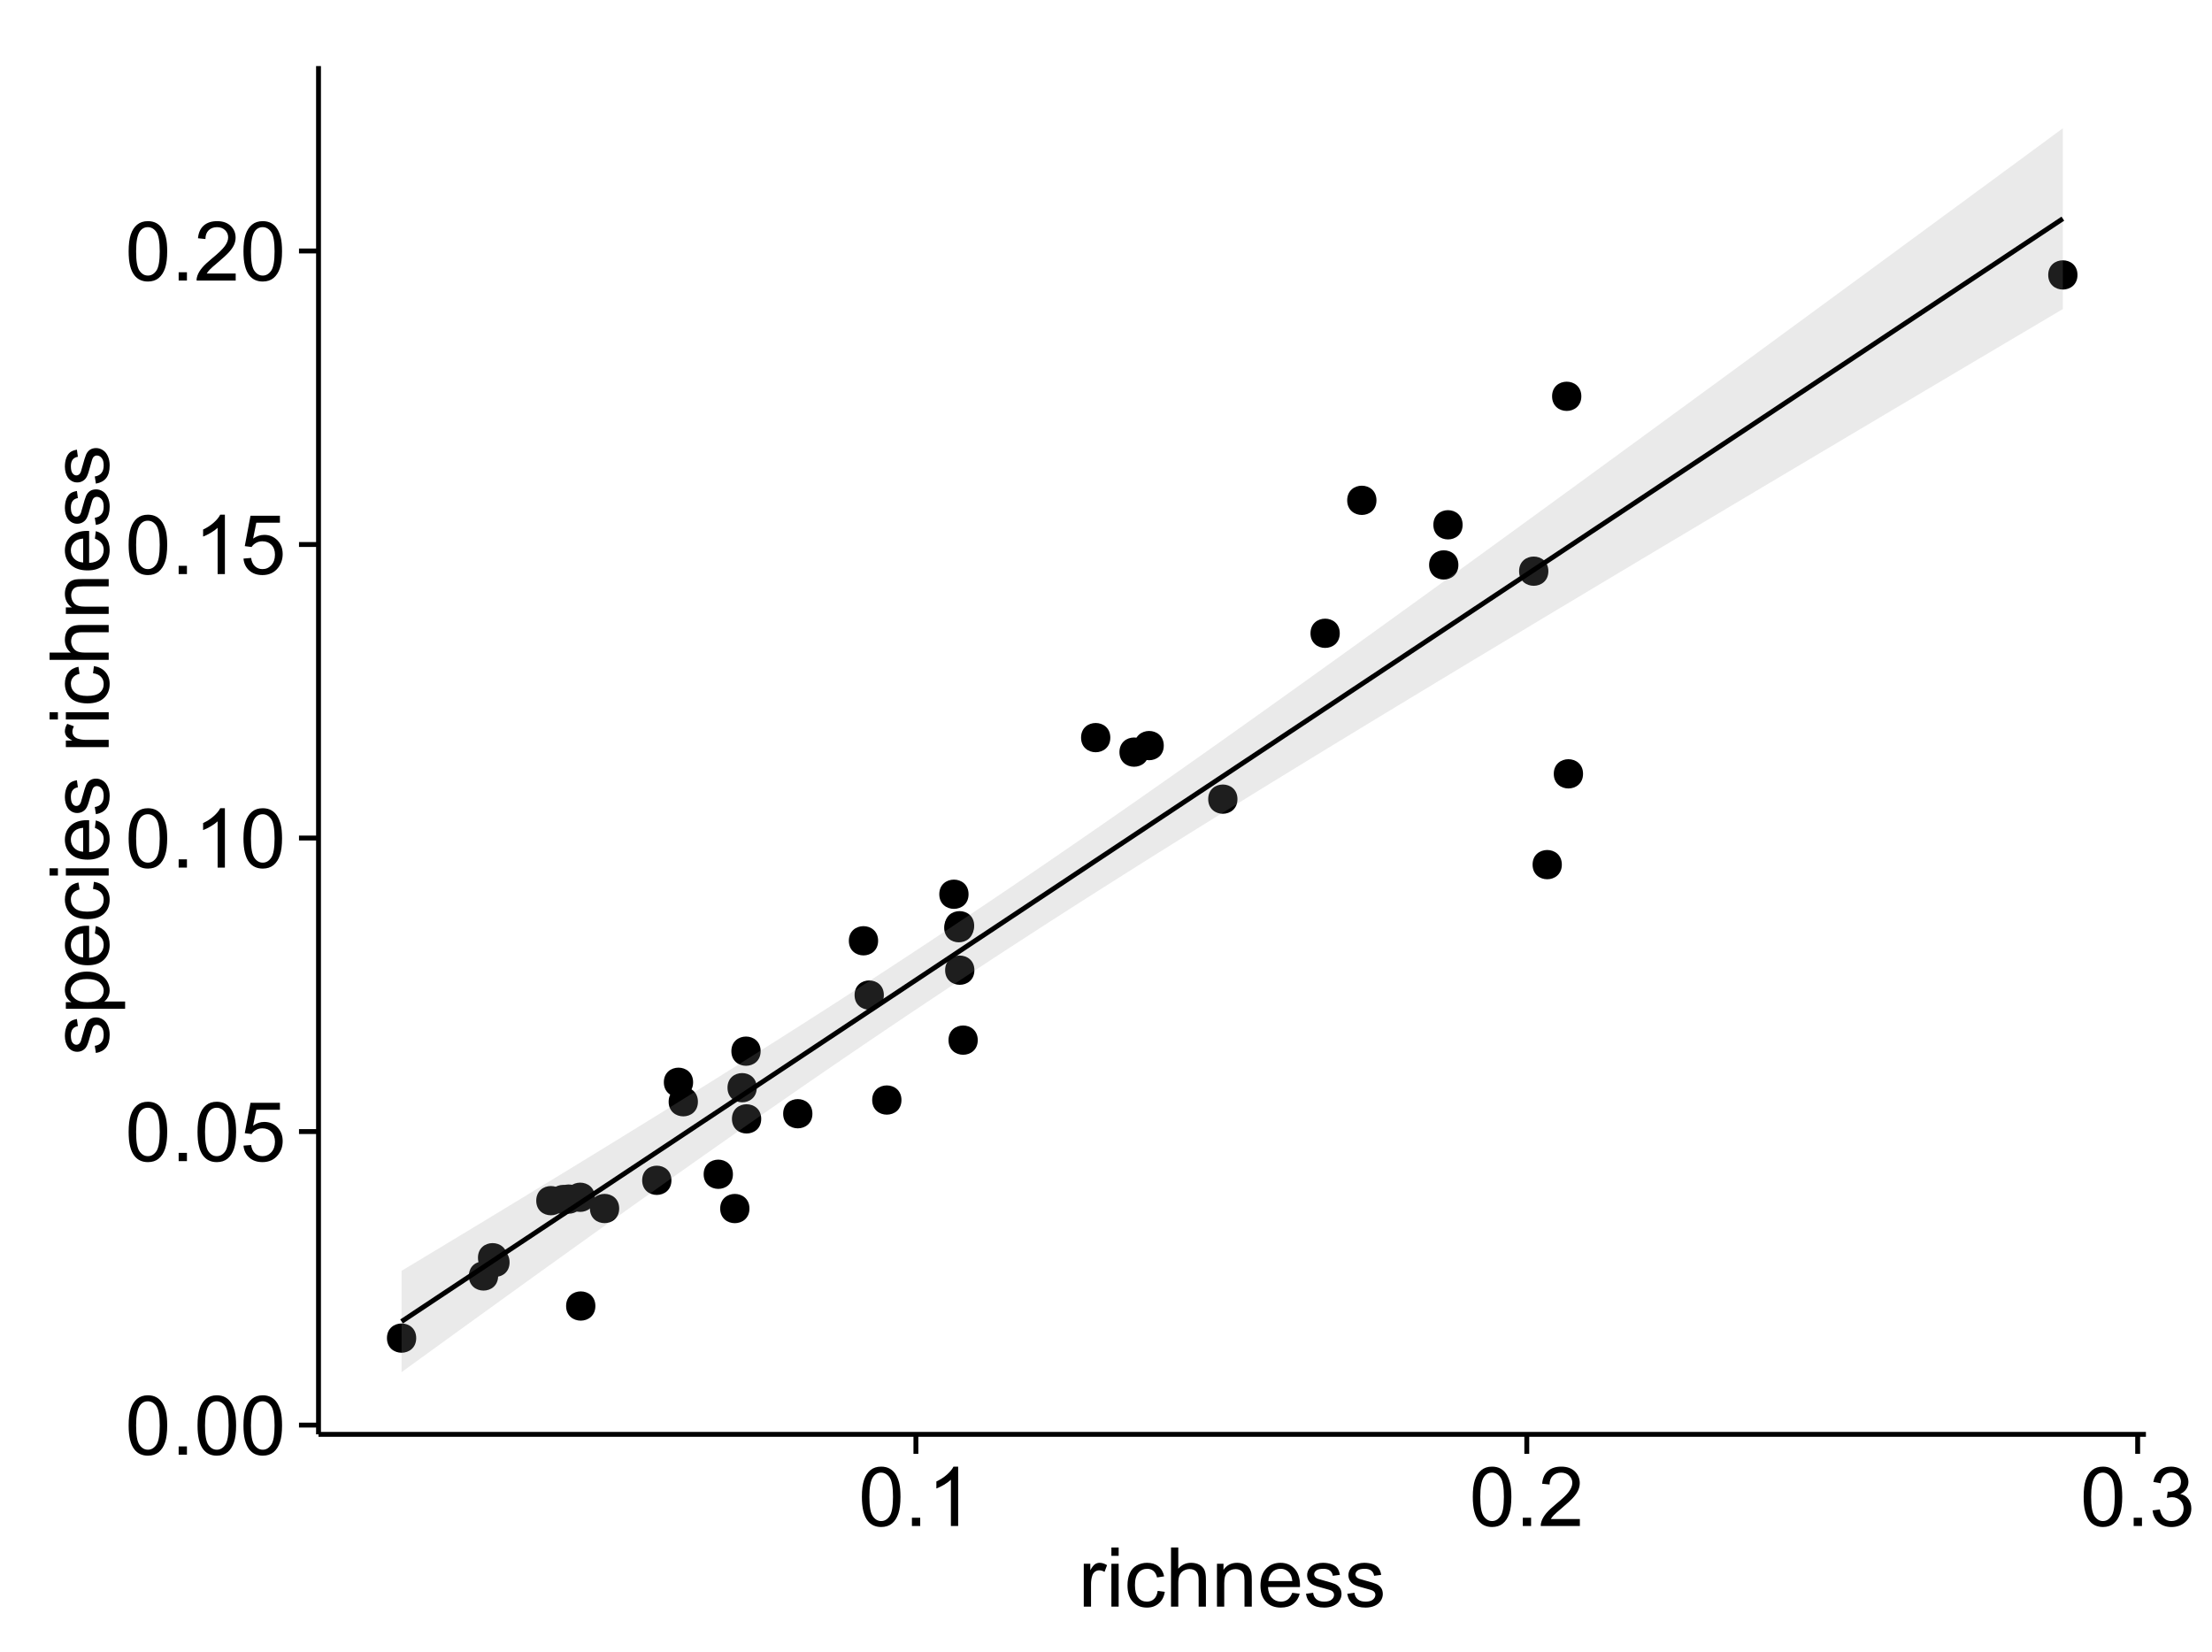 <?xml version="1.0" encoding="UTF-8"?>
<svg xmlns="http://www.w3.org/2000/svg" xmlns:xlink="http://www.w3.org/1999/xlink" width="482pt" height="360pt" viewBox="0 0 482 360" version="1.1">
<defs>
<g>
<symbol overflow="visible" id="glyph0-0">
<path style="stroke:none;" d="M 0.746 -6.355 C 0.742 -7.875 0.898 -9.102 1.215 -10.031 C 1.527 -10.961 1.996 -11.676 2.613 -12.18 C 3.23 -12.684 4.008 -12.938 4.949 -12.938 C 5.637 -12.938 6.242 -12.797 6.766 -12.52 C 7.285 -12.238 7.715 -11.836 8.059 -11.316 C 8.395 -10.789 8.664 -10.152 8.859 -9.398 C 9.051 -8.645 9.145 -7.629 9.148 -6.355 C 9.145 -4.84 8.992 -3.617 8.684 -2.691 C 8.371 -1.762 7.906 -1.047 7.289 -0.539 C 6.672 -0.035 5.891 0.215 4.949 0.219 C 3.703 0.215 2.727 -0.227 2.023 -1.117 C 1.168 -2.188 0.742 -3.934 0.746 -6.355 Z M 2.375 -6.355 C 2.371 -4.234 2.621 -2.824 3.117 -2.129 C 3.609 -1.426 4.219 -1.078 4.949 -1.082 C 5.672 -1.078 6.281 -1.43 6.781 -2.137 C 7.273 -2.836 7.523 -4.242 7.523 -6.355 C 7.523 -8.473 7.273 -9.883 6.781 -10.582 C 6.281 -11.277 5.664 -11.625 4.93 -11.629 C 4.199 -11.625 3.621 -11.316 3.191 -10.703 C 2.645 -9.918 2.371 -8.469 2.375 -6.355 Z M 2.375 -6.355 "/>
</symbol>
<symbol overflow="visible" id="glyph0-1">
<path style="stroke:none;" d="M 1.633 0 L 1.633 -1.801 L 3.438 -1.801 L 3.438 0 Z M 1.633 0 "/>
</symbol>
<symbol overflow="visible" id="glyph0-2">
<path style="stroke:none;" d="M 0.746 -3.375 L 2.406 -3.516 C 2.527 -2.707 2.812 -2.098 3.266 -1.691 C 3.711 -1.281 4.254 -1.078 4.887 -1.082 C 5.648 -1.078 6.293 -1.363 6.82 -1.941 C 7.344 -2.512 7.605 -3.273 7.609 -4.227 C 7.605 -5.125 7.352 -5.84 6.848 -6.363 C 6.34 -6.883 5.676 -7.141 4.859 -7.145 C 4.344 -7.141 3.887 -7.027 3.48 -6.797 C 3.07 -6.566 2.746 -6.266 2.516 -5.898 L 1.027 -6.09 L 2.277 -12.711 L 8.684 -12.711 L 8.684 -11.195 L 3.543 -11.195 L 2.848 -7.734 C 3.621 -8.273 4.43 -8.543 5.281 -8.543 C 6.402 -8.543 7.352 -8.152 8.129 -7.371 C 8.898 -6.59 9.285 -5.586 9.289 -4.367 C 9.285 -3.195 8.945 -2.188 8.27 -1.344 C 7.441 -0.301 6.316 0.215 4.887 0.219 C 3.715 0.215 2.758 -0.109 2.016 -0.766 C 1.273 -1.418 0.848 -2.289 0.746 -3.375 Z M 0.746 -3.375 "/>
</symbol>
<symbol overflow="visible" id="glyph0-3">
<path style="stroke:none;" d="M 6.707 0 L 5.125 0 L 5.125 -10.082 C 4.742 -9.715 4.242 -9.352 3.625 -8.988 C 3.004 -8.625 2.449 -8.352 1.961 -8.172 L 1.961 -9.703 C 2.844 -10.117 3.617 -10.621 4.281 -11.215 C 4.941 -11.805 5.41 -12.379 5.688 -12.938 L 6.707 -12.938 Z M 6.707 0 "/>
</symbol>
<symbol overflow="visible" id="glyph0-4">
<path style="stroke:none;" d="M 9.062 -1.52 L 9.062 0 L 0.547 0 C 0.531 -0.379 0.594 -0.742 0.73 -1.098 C 0.945 -1.676 1.293 -2.25 1.77 -2.812 C 2.246 -3.375 2.934 -4.023 3.84 -4.766 C 5.238 -5.906 6.188 -6.816 6.68 -7.492 C 7.172 -8.16 7.418 -8.793 7.418 -9.395 C 7.418 -10.02 7.191 -10.551 6.746 -10.98 C 6.293 -11.41 5.711 -11.625 4.992 -11.629 C 4.23 -11.625 3.621 -11.395 3.164 -10.941 C 2.703 -10.48 2.469 -9.848 2.469 -9.043 L 0.844 -9.211 C 0.953 -10.422 1.371 -11.344 2.102 -11.984 C 2.824 -12.617 3.801 -12.938 5.027 -12.938 C 6.262 -12.938 7.238 -12.594 7.961 -11.91 C 8.68 -11.223 9.039 -10.371 9.043 -9.359 C 9.039 -8.84 8.934 -8.336 8.727 -7.84 C 8.512 -7.34 8.164 -6.812 7.676 -6.266 C 7.188 -5.711 6.375 -4.957 5.238 -4 C 4.285 -3.199 3.676 -2.66 3.41 -2.379 C 3.141 -2.094 2.918 -1.805 2.742 -1.52 Z M 9.062 -1.52 "/>
</symbol>
<symbol overflow="visible" id="glyph0-5">
<path style="stroke:none;" d="M 0.758 -3.402 L 2.336 -3.613 C 2.516 -2.711 2.824 -2.062 3.266 -1.672 C 3.699 -1.273 4.23 -1.078 4.859 -1.082 C 5.602 -1.078 6.23 -1.336 6.746 -1.855 C 7.254 -2.367 7.512 -3.004 7.516 -3.77 C 7.512 -4.492 7.273 -5.094 6.801 -5.566 C 6.324 -6.035 5.723 -6.27 4.992 -6.273 C 4.691 -6.27 4.316 -6.211 3.875 -6.102 L 4.051 -7.488 C 4.152 -7.473 4.238 -7.465 4.305 -7.469 C 4.977 -7.465 5.582 -7.641 6.125 -7.996 C 6.66 -8.344 6.93 -8.887 6.934 -9.625 C 6.93 -10.199 6.734 -10.68 6.344 -11.062 C 5.949 -11.445 5.441 -11.637 4.824 -11.637 C 4.207 -11.637 3.695 -11.441 3.285 -11.055 C 2.875 -10.668 2.613 -10.09 2.496 -9.316 L 0.914 -9.598 C 1.105 -10.656 1.543 -11.477 2.23 -12.062 C 2.914 -12.645 3.766 -12.938 4.789 -12.938 C 5.488 -12.938 6.137 -12.785 6.73 -12.484 C 7.32 -12.18 7.773 -11.77 8.09 -11.25 C 8.402 -10.727 8.559 -10.172 8.562 -9.59 C 8.559 -9.031 8.41 -8.523 8.113 -8.066 C 7.812 -7.609 7.371 -7.246 6.785 -6.977 C 7.547 -6.801 8.137 -6.438 8.562 -5.883 C 8.98 -5.328 9.191 -4.633 9.195 -3.805 C 9.191 -2.676 8.781 -1.723 7.965 -0.945 C 7.141 -0.164 6.105 0.223 4.852 0.227 C 3.719 0.223 2.777 -0.109 2.035 -0.781 C 1.285 -1.453 0.859 -2.328 0.758 -3.402 Z M 0.758 -3.402 "/>
</symbol>
<symbol overflow="visible" id="glyph0-6">
<path style="stroke:none;" d="M 1.168 0 L 1.168 -9.336 L 2.594 -9.336 L 2.594 -7.918 C 2.953 -8.578 3.289 -9.016 3.598 -9.23 C 3.906 -9.438 4.242 -9.543 4.613 -9.547 C 5.145 -9.543 5.688 -9.375 6.242 -9.035 L 5.695 -7.566 C 5.309 -7.793 4.922 -7.91 4.535 -7.91 C 4.188 -7.91 3.875 -7.805 3.602 -7.598 C 3.324 -7.387 3.129 -7.098 3.016 -6.734 C 2.836 -6.168 2.746 -5.555 2.75 -4.887 L 2.75 0 Z M 1.168 0 "/>
</symbol>
<symbol overflow="visible" id="glyph0-7">
<path style="stroke:none;" d="M 1.195 -11.066 L 1.195 -12.883 L 2.777 -12.883 L 2.777 -11.066 Z M 1.195 0 L 1.195 -9.336 L 2.777 -9.336 L 2.777 0 Z M 1.195 0 "/>
</symbol>
<symbol overflow="visible" id="glyph0-8">
<path style="stroke:none;" d="M 7.277 -3.418 L 8.832 -3.219 C 8.66 -2.141 8.227 -1.301 7.527 -0.699 C 6.824 -0.09 5.965 0.211 4.949 0.211 C 3.668 0.211 2.641 -0.203 1.867 -1.039 C 1.09 -1.871 0.703 -3.07 0.703 -4.633 C 0.703 -5.637 0.867 -6.52 1.203 -7.277 C 1.531 -8.031 2.039 -8.598 2.727 -8.977 C 3.406 -9.355 4.152 -9.543 4.957 -9.547 C 5.969 -9.543 6.797 -9.289 7.441 -8.777 C 8.086 -8.262 8.5 -7.531 8.684 -6.594 L 7.145 -6.355 C 6.996 -6.98 6.738 -7.453 6.367 -7.77 C 5.992 -8.082 5.543 -8.238 5.02 -8.242 C 4.219 -8.238 3.57 -7.953 3.074 -7.387 C 2.574 -6.812 2.324 -5.91 2.328 -4.676 C 2.324 -3.422 2.566 -2.508 3.047 -1.941 C 3.527 -1.371 4.152 -1.09 4.93 -1.09 C 5.547 -1.09 6.066 -1.277 6.484 -1.66 C 6.898 -2.039 7.164 -2.625 7.277 -3.418 Z M 7.277 -3.418 "/>
</symbol>
<symbol overflow="visible" id="glyph0-9">
<path style="stroke:none;" d="M 1.188 0 L 1.188 -12.883 L 2.77 -12.883 L 2.77 -8.262 C 3.504 -9.117 4.434 -9.543 5.562 -9.547 C 6.25 -9.543 6.852 -9.406 7.363 -9.137 C 7.871 -8.859 8.234 -8.484 8.457 -8.004 C 8.676 -7.523 8.789 -6.824 8.789 -5.914 L 8.789 0 L 7.207 0 L 7.207 -5.914 C 7.207 -6.703 7.035 -7.281 6.691 -7.641 C 6.348 -8 5.863 -8.18 5.238 -8.184 C 4.77 -8.18 4.328 -8.059 3.914 -7.816 C 3.5 -7.574 3.203 -7.242 3.031 -6.828 C 2.852 -6.406 2.766 -5.832 2.77 -5.105 L 2.77 0 Z M 1.188 0 "/>
</symbol>
<symbol overflow="visible" id="glyph0-10">
<path style="stroke:none;" d="M 1.188 0 L 1.188 -9.336 L 2.609 -9.336 L 2.609 -8.008 C 3.293 -9.031 4.285 -9.543 5.582 -9.547 C 6.141 -9.543 6.656 -9.441 7.133 -9.242 C 7.602 -9.035 7.957 -8.77 8.191 -8.445 C 8.426 -8.113 8.59 -7.727 8.684 -7.277 C 8.742 -6.98 8.77 -6.465 8.773 -5.738 L 8.773 0 L 7.188 0 L 7.188 -5.68 C 7.184 -6.32 7.121 -6.801 7.004 -7.121 C 6.879 -7.438 6.66 -7.695 6.348 -7.887 C 6.031 -8.074 5.664 -8.168 5.246 -8.172 C 4.566 -8.168 3.984 -7.953 3.5 -7.531 C 3.008 -7.102 2.766 -6.293 2.77 -5.098 L 2.77 0 Z M 1.188 0 "/>
</symbol>
<symbol overflow="visible" id="glyph0-11">
<path style="stroke:none;" d="M 7.578 -3.008 L 9.211 -2.805 C 8.953 -1.848 8.473 -1.105 7.777 -0.578 C 7.078 -0.051 6.188 0.211 5.105 0.211 C 3.738 0.211 2.656 -0.207 1.859 -1.051 C 1.055 -1.887 0.656 -3.066 0.66 -4.586 C 0.656 -6.156 1.059 -7.375 1.871 -8.246 C 2.676 -9.109 3.727 -9.543 5.02 -9.547 C 6.266 -9.543 7.285 -9.117 8.078 -8.27 C 8.867 -7.418 9.262 -6.223 9.266 -4.684 C 9.262 -4.586 9.258 -4.445 9.254 -4.262 L 2.293 -4.262 C 2.348 -3.234 2.641 -2.449 3.164 -1.906 C 3.684 -1.359 4.332 -1.09 5.117 -1.09 C 5.691 -1.09 6.188 -1.242 6.598 -1.547 C 7.008 -1.852 7.332 -2.336 7.578 -3.008 Z M 2.383 -5.562 L 7.594 -5.562 C 7.523 -6.344 7.324 -6.934 6.996 -7.328 C 6.492 -7.934 5.836 -8.238 5.035 -8.242 C 4.305 -8.238 3.695 -7.996 3.203 -7.512 C 2.707 -7.027 2.434 -6.375 2.383 -5.562 Z M 2.383 -5.562 "/>
</symbol>
<symbol overflow="visible" id="glyph0-12">
<path style="stroke:none;" d="M 0.555 -2.785 L 2.117 -3.031 C 2.203 -2.402 2.449 -1.922 2.852 -1.59 C 3.25 -1.254 3.812 -1.09 4.535 -1.09 C 5.262 -1.09 5.801 -1.234 6.152 -1.531 C 6.504 -1.824 6.68 -2.172 6.68 -2.574 C 6.68 -2.926 6.523 -3.207 6.215 -3.418 C 5.996 -3.555 5.457 -3.734 4.598 -3.953 C 3.434 -4.246 2.629 -4.5 2.184 -4.715 C 1.734 -4.926 1.395 -5.223 1.164 -5.602 C 0.93 -5.98 0.812 -6.398 0.816 -6.855 C 0.812 -7.27 0.91 -7.652 1.102 -8.012 C 1.293 -8.363 1.551 -8.66 1.883 -8.895 C 2.125 -9.074 2.461 -9.227 2.887 -9.355 C 3.309 -9.48 3.766 -9.543 4.254 -9.547 C 4.984 -9.543 5.625 -9.438 6.184 -9.23 C 6.734 -9.016 7.145 -8.73 7.41 -8.371 C 7.672 -8.008 7.852 -7.527 7.953 -6.926 L 6.406 -6.715 C 6.332 -7.195 6.129 -7.57 5.793 -7.84 C 5.453 -8.105 4.977 -8.238 4.367 -8.242 C 3.637 -8.238 3.121 -8.117 2.812 -7.883 C 2.5 -7.641 2.344 -7.359 2.348 -7.039 C 2.344 -6.832 2.406 -6.648 2.539 -6.484 C 2.664 -6.312 2.867 -6.172 3.148 -6.062 C 3.301 -6.004 3.766 -5.871 4.543 -5.66 C 5.66 -5.359 6.441 -5.113 6.887 -4.926 C 7.324 -4.734 7.672 -4.457 7.926 -4.094 C 8.176 -3.73 8.301 -3.281 8.305 -2.742 C 8.301 -2.215 8.148 -1.719 7.844 -1.254 C 7.535 -0.785 7.09 -0.422 6.512 -0.172 C 5.926 0.086 5.27 0.211 4.543 0.211 C 3.328 0.211 2.406 -0.039 1.77 -0.543 C 1.133 -1.047 0.727 -1.793 0.555 -2.785 Z M 0.555 -2.785 "/>
</symbol>
<symbol overflow="visible" id="glyph1-0">
<path style="stroke:none;" d="M -2.785 -0.555 L -3.031 -2.117 C -2.402 -2.203 -1.922 -2.449 -1.59 -2.852 C -1.254 -3.25 -1.09 -3.812 -1.09 -4.535 C -1.09 -5.262 -1.234 -5.801 -1.531 -6.152 C -1.824 -6.504 -2.172 -6.68 -2.574 -6.68 C -2.926 -6.68 -3.207 -6.523 -3.418 -6.215 C -3.555 -5.996 -3.734 -5.457 -3.953 -4.598 C -4.246 -3.434 -4.5 -2.629 -4.715 -2.184 C -4.926 -1.734 -5.223 -1.395 -5.602 -1.164 C -5.98 -0.93 -6.398 -0.812 -6.855 -0.816 C -7.27 -0.812 -7.652 -0.91 -8.012 -1.102 C -8.363 -1.293 -8.66 -1.551 -8.895 -1.883 C -9.074 -2.125 -9.227 -2.461 -9.355 -2.887 C -9.48 -3.309 -9.543 -3.766 -9.547 -4.254 C -9.543 -4.984 -9.438 -5.625 -9.23 -6.184 C -9.016 -6.734 -8.73 -7.145 -8.371 -7.41 C -8.008 -7.672 -7.527 -7.852 -6.926 -7.953 L -6.715 -6.406 C -7.195 -6.332 -7.57 -6.129 -7.84 -5.797 C -8.105 -5.457 -8.238 -4.98 -8.242 -4.367 C -8.238 -3.637 -8.117 -3.121 -7.883 -2.812 C -7.641 -2.5 -7.359 -2.344 -7.039 -2.348 C -6.832 -2.344 -6.648 -2.406 -6.484 -2.539 C -6.312 -2.664 -6.172 -2.867 -6.062 -3.148 C -6.004 -3.301 -5.871 -3.766 -5.66 -4.543 C -5.359 -5.66 -5.113 -6.441 -4.926 -6.887 C -4.734 -7.324 -4.457 -7.672 -4.094 -7.926 C -3.73 -8.176 -3.281 -8.301 -2.742 -8.305 C -2.211 -8.301 -1.711 -8.148 -1.25 -7.844 C -0.781 -7.535 -0.422 -7.09 -0.172 -6.512 C 0.086 -5.926 0.211 -5.27 0.211 -4.543 C 0.211 -3.328 -0.039 -2.406 -0.543 -1.77 C -1.047 -1.133 -1.793 -0.727 -2.785 -0.555 Z M -2.785 -0.555 "/>
</symbol>
<symbol overflow="visible" id="glyph1-1">
<path style="stroke:none;" d="M 3.578 -1.188 L -9.336 -1.188 L -9.336 -2.629 L -8.121 -2.629 C -8.594 -2.965 -8.949 -3.348 -9.188 -3.777 C -9.426 -4.203 -9.543 -4.723 -9.547 -5.336 C -9.543 -6.129 -9.34 -6.832 -8.93 -7.445 C -8.516 -8.051 -7.934 -8.512 -7.191 -8.824 C -6.441 -9.133 -5.625 -9.285 -4.738 -9.289 C -3.781 -9.285 -2.922 -9.113 -2.156 -8.773 C -1.391 -8.43 -0.805 -7.934 -0.398 -7.281 C 0.008 -6.625 0.211 -5.938 0.211 -5.219 C 0.211 -4.691 0.102 -4.219 -0.121 -3.801 C -0.344 -3.379 -0.625 -3.035 -0.965 -2.77 L 3.578 -2.77 Z M -4.613 -2.621 C -3.41 -2.613 -2.523 -2.855 -1.949 -3.348 C -1.375 -3.832 -1.09 -4.422 -1.09 -5.117 C -1.09 -5.816 -1.387 -6.418 -1.98 -6.922 C -2.574 -7.418 -3.496 -7.668 -4.746 -7.672 C -5.934 -7.668 -6.824 -7.426 -7.418 -6.938 C -8.008 -6.449 -8.301 -5.863 -8.305 -5.188 C -8.301 -4.508 -7.988 -3.914 -7.359 -3.398 C -6.727 -2.879 -5.809 -2.617 -4.613 -2.621 Z M -4.613 -2.621 "/>
</symbol>
<symbol overflow="visible" id="glyph1-2">
<path style="stroke:none;" d="M -3.004 -7.578 L -2.805 -9.211 C -1.848 -8.953 -1.105 -8.473 -0.578 -7.777 C -0.051 -7.078 0.211 -6.188 0.211 -5.105 C 0.211 -3.738 -0.207 -2.656 -1.051 -1.859 C -1.887 -1.055 -3.066 -0.656 -4.586 -0.66 C -6.156 -0.656 -7.375 -1.059 -8.246 -1.871 C -9.109 -2.676 -9.543 -3.727 -9.547 -5.02 C -9.543 -6.266 -9.117 -7.285 -8.27 -8.078 C -7.418 -8.867 -6.223 -9.262 -4.684 -9.266 C -4.586 -9.262 -4.445 -9.258 -4.262 -9.254 L -4.262 -2.293 C -3.234 -2.348 -2.449 -2.641 -1.906 -3.164 C -1.359 -3.684 -1.09 -4.332 -1.09 -5.117 C -1.09 -5.691 -1.242 -6.188 -1.547 -6.598 C -1.852 -7.008 -2.336 -7.332 -3.004 -7.578 Z M -5.562 -2.383 L -5.562 -7.594 C -6.344 -7.523 -6.934 -7.324 -7.328 -6.996 C -7.934 -6.492 -8.238 -5.836 -8.242 -5.035 C -8.238 -4.305 -7.996 -3.695 -7.512 -3.203 C -7.027 -2.707 -6.375 -2.434 -5.562 -2.383 Z M -5.562 -2.383 "/>
</symbol>
<symbol overflow="visible" id="glyph1-3">
<path style="stroke:none;" d="M -3.418 -7.277 L -3.215 -8.832 C -2.141 -8.66 -1.301 -8.227 -0.699 -7.527 C -0.09 -6.824 0.211 -5.965 0.211 -4.949 C 0.211 -3.668 -0.203 -2.641 -1.039 -1.867 C -1.871 -1.09 -3.07 -0.703 -4.633 -0.703 C -5.637 -0.703 -6.52 -0.867 -7.277 -1.203 C -8.031 -1.535 -8.598 -2.047 -8.977 -2.73 C -9.355 -3.41 -9.543 -4.152 -9.547 -4.957 C -9.543 -5.969 -9.289 -6.797 -8.777 -7.441 C -8.262 -8.086 -7.531 -8.5 -6.59 -8.684 L -6.355 -7.145 C -6.98 -6.996 -7.453 -6.738 -7.77 -6.367 C -8.082 -5.992 -8.238 -5.543 -8.242 -5.02 C -8.238 -4.219 -7.953 -3.57 -7.387 -3.074 C -6.812 -2.574 -5.91 -2.324 -4.676 -2.328 C -3.422 -2.324 -2.508 -2.566 -1.941 -3.047 C -1.371 -3.527 -1.09 -4.152 -1.09 -4.93 C -1.09 -5.547 -1.277 -6.066 -1.66 -6.484 C -2.035 -6.898 -2.621 -7.164 -3.418 -7.277 Z M -3.418 -7.277 "/>
</symbol>
<symbol overflow="visible" id="glyph1-4">
<path style="stroke:none;" d="M -11.066 -1.195 L -12.883 -1.195 L -12.883 -2.777 L -11.066 -2.777 Z M 0 -1.195 L -9.336 -1.195 L -9.336 -2.777 L 0 -2.777 Z M 0 -1.195 "/>
</symbol>
<symbol overflow="visible" id="glyph1-5">
<path style="stroke:none;" d=""/>
</symbol>
<symbol overflow="visible" id="glyph1-6">
<path style="stroke:none;" d="M 0 -1.168 L -9.336 -1.168 L -9.336 -2.594 L -7.918 -2.594 C -8.578 -2.953 -9.016 -3.289 -9.23 -3.598 C -9.438 -3.906 -9.543 -4.242 -9.547 -4.613 C -9.543 -5.145 -9.375 -5.688 -9.035 -6.242 L -7.566 -5.695 C -7.793 -5.309 -7.91 -4.922 -7.91 -4.535 C -7.91 -4.188 -7.805 -3.875 -7.598 -3.602 C -7.387 -3.324 -7.098 -3.129 -6.734 -3.016 C -6.168 -2.836 -5.555 -2.746 -4.887 -2.75 L 0 -2.75 Z M 0 -1.168 "/>
</symbol>
<symbol overflow="visible" id="glyph1-7">
<path style="stroke:none;" d="M 0 -1.188 L -12.883 -1.188 L -12.883 -2.77 L -8.262 -2.77 C -9.117 -3.504 -9.543 -4.434 -9.547 -5.562 C -9.543 -6.25 -9.406 -6.852 -9.137 -7.363 C -8.859 -7.871 -8.484 -8.234 -8.004 -8.457 C -7.523 -8.676 -6.824 -8.789 -5.914 -8.789 L 0 -8.789 L 0 -7.207 L -5.914 -7.207 C -6.703 -7.207 -7.281 -7.035 -7.641 -6.691 C -8 -6.348 -8.18 -5.863 -8.184 -5.238 C -8.18 -4.77 -8.059 -4.328 -7.816 -3.914 C -7.574 -3.5 -7.242 -3.203 -6.828 -3.031 C -6.406 -2.852 -5.832 -2.766 -5.105 -2.77 L 0 -2.77 Z M 0 -1.188 "/>
</symbol>
<symbol overflow="visible" id="glyph1-8">
<path style="stroke:none;" d="M 0 -1.188 L -9.336 -1.188 L -9.336 -2.609 L -8.008 -2.609 C -9.031 -3.293 -9.543 -4.285 -9.547 -5.582 C -9.543 -6.141 -9.441 -6.656 -9.242 -7.133 C -9.035 -7.602 -8.77 -7.957 -8.445 -8.191 C -8.113 -8.426 -7.727 -8.59 -7.277 -8.684 C -6.98 -8.742 -6.465 -8.77 -5.738 -8.773 L 0 -8.773 L 0 -7.188 L -5.68 -7.188 C -6.32 -7.184 -6.801 -7.121 -7.121 -7.004 C -7.438 -6.879 -7.695 -6.66 -7.887 -6.348 C -8.074 -6.031 -8.168 -5.664 -8.172 -5.246 C -8.168 -4.57 -7.953 -3.992 -7.531 -3.504 C -7.102 -3.012 -6.293 -2.766 -5.098 -2.77 L 0 -2.77 Z M 0 -1.188 "/>
</symbol>
</g>
<clipPath id="clip1">
  <path d="M 69.406 14.398 L 468.602 14.398 L 468.602 313.531 L 69.406 313.531 Z M 69.406 14.398 "/>
</clipPath>
</defs>
<g id="surface2611">
<rect x="0" y="0" width="482" height="360" style="fill:rgb(100%,100%,100%);fill-opacity:1;stroke:none;"/>
<rect x="0" y="0" width="482" height="360" style="fill:rgb(100%,100%,100%);fill-opacity:1;stroke:none;"/>
<path style="fill:none;stroke-width:1.063;stroke-linecap:round;stroke-linejoin:round;stroke:rgb(100%,100%,100%);stroke-opacity:1;stroke-miterlimit:10;" d="M 0 360 L 482 360 L 482 0 L 0 0 Z M 0 360 "/>
<g clip-path="url(#clip1)" clip-rule="nonzero">
<path style=" stroke:none;fill-rule:nonzero;fill:rgb(100%,100%,100%);fill-opacity:1;" d="M 69.406 312.531 L 467.602 312.531 L 467.602 14.398 L 69.406 14.398 Z M 69.406 312.531 "/>
<path style=" stroke:none;fill-rule:nonzero;fill:rgb(0%,0%,0%);fill-opacity:1;" d="M 190.277 204.988 C 190.277 207.824 186.027 207.824 186.027 204.988 C 186.027 202.156 190.277 202.156 190.277 204.988 "/>
<path style=" stroke:none;fill-rule:nonzero;fill:rgb(0%,0%,0%);fill-opacity:1;" d="M 151.016 240.059 C 151.016 242.895 146.762 242.895 146.762 240.059 C 146.762 237.227 151.016 237.227 151.016 240.059 "/>
<path style=" stroke:none;fill-rule:nonzero;fill:rgb(0%,0%,0%);fill-opacity:1;" d="M 122.16 261.617 C 122.16 264.449 117.91 264.449 117.91 261.617 C 117.91 258.781 122.16 258.781 122.16 261.617 "/>
<path style=" stroke:none;fill-rule:nonzero;fill:rgb(0%,0%,0%);fill-opacity:1;" d="M 211.055 202.137 C 211.055 204.973 206.801 204.973 206.801 202.137 C 206.801 199.301 211.055 199.301 211.055 202.137 "/>
<path style=" stroke:none;fill-rule:nonzero;fill:rgb(0%,0%,0%);fill-opacity:1;" d="M 317.645 114.352 C 317.645 117.188 313.395 117.188 313.395 114.352 C 313.395 111.516 317.645 111.516 317.645 114.352 "/>
<path style=" stroke:none;fill-rule:nonzero;fill:rgb(0%,0%,0%);fill-opacity:1;" d="M 164.809 243.793 C 164.809 246.629 160.555 246.629 160.555 243.793 C 160.555 240.961 164.809 240.961 164.809 243.793 "/>
<path style=" stroke:none;fill-rule:nonzero;fill:rgb(0%,0%,0%);fill-opacity:1;" d="M 211.258 211.398 C 211.258 214.23 207.008 214.23 207.008 211.398 C 207.008 208.562 211.258 208.562 211.258 211.398 "/>
<path style=" stroke:none;fill-rule:nonzero;fill:rgb(0%,0%,0%);fill-opacity:1;" d="M 209.988 194.848 C 209.988 197.684 205.734 197.684 205.734 194.848 C 205.734 192.012 209.988 192.012 209.988 194.848 "/>
<path style=" stroke:none;fill-rule:nonzero;fill:rgb(0%,0%,0%);fill-opacity:1;" d="M 162.246 263.336 C 162.246 266.168 157.992 266.168 157.992 263.336 C 157.992 260.5 162.246 260.5 162.246 263.336 "/>
<path style=" stroke:none;fill-rule:nonzero;fill:rgb(0%,0%,0%);fill-opacity:1;" d="M 163.84 237 C 163.84 239.836 159.586 239.836 159.586 237 C 159.586 234.168 163.84 234.168 163.84 237 "/>
<path style=" stroke:none;fill-rule:nonzero;fill:rgb(0%,0%,0%);fill-opacity:1;" d="M 249.246 163.883 C 249.246 166.715 244.992 166.715 244.992 163.883 C 244.992 161.047 249.246 161.047 249.246 163.883 "/>
<path style=" stroke:none;fill-rule:nonzero;fill:rgb(0%,0%,0%);fill-opacity:1;" d="M 211.215 201.711 C 211.215 204.547 206.961 204.547 206.961 201.711 C 206.961 198.875 211.215 198.875 211.215 201.711 "/>
<path style=" stroke:none;fill-rule:nonzero;fill:rgb(0%,0%,0%);fill-opacity:1;" d="M 290.871 137.988 C 290.871 140.824 286.621 140.824 286.621 137.988 C 286.621 135.156 290.871 135.156 290.871 137.988 "/>
<path style=" stroke:none;fill-rule:nonzero;fill:rgb(0%,0%,0%);fill-opacity:1;" d="M 298.871 109.016 C 298.871 111.852 294.617 111.852 294.617 109.016 C 294.617 106.184 298.871 106.184 298.871 109.016 "/>
<path style=" stroke:none;fill-rule:nonzero;fill:rgb(0%,0%,0%);fill-opacity:1;" d="M 316.723 123.094 C 316.723 125.93 312.469 125.93 312.469 123.094 C 312.469 120.258 316.723 120.258 316.723 123.094 "/>
<path style=" stroke:none;fill-rule:nonzero;fill:rgb(0%,0%,0%);fill-opacity:1;" d="M 128.555 260.875 C 128.555 263.711 124.305 263.711 124.305 260.875 C 124.305 258.039 128.555 258.039 128.555 260.875 "/>
<path style=" stroke:none;fill-rule:nonzero;fill:rgb(0%,0%,0%);fill-opacity:1;" d="M 158.645 255.863 C 158.645 258.699 154.395 258.699 154.395 255.863 C 154.395 253.027 158.645 253.027 158.645 255.863 "/>
<path style=" stroke:none;fill-rule:nonzero;fill:rgb(0%,0%,0%);fill-opacity:1;" d="M 343.516 86.352 C 343.516 89.188 339.266 89.188 339.266 86.352 C 339.266 83.516 343.516 83.516 343.516 86.352 "/>
<path style=" stroke:none;fill-rule:nonzero;fill:rgb(0%,0%,0%);fill-opacity:1;" d="M 252.523 162.457 C 252.523 165.293 248.273 165.293 248.273 162.457 C 248.273 159.621 252.523 159.621 252.523 162.457 "/>
<path style=" stroke:none;fill-rule:nonzero;fill:rgb(0%,0%,0%);fill-opacity:1;" d="M 195.367 239.688 C 195.367 242.523 191.113 242.523 191.113 239.688 C 191.113 236.855 195.367 236.855 195.367 239.688 "/>
<path style=" stroke:none;fill-rule:nonzero;fill:rgb(0%,0%,0%);fill-opacity:1;" d="M 191.531 216.82 C 191.531 219.656 187.281 219.656 187.281 216.82 C 187.281 213.984 191.531 213.984 191.531 216.82 "/>
<path style=" stroke:none;fill-rule:nonzero;fill:rgb(0%,0%,0%);fill-opacity:1;" d="M 339.266 188.395 C 339.266 191.23 335.016 191.23 335.016 188.395 C 335.016 185.562 339.266 185.562 339.266 188.395 "/>
<path style=" stroke:none;fill-rule:nonzero;fill:rgb(0%,0%,0%);fill-opacity:1;" d="M 128.672 284.57 C 128.672 287.406 124.418 287.406 124.418 284.57 C 124.418 281.734 128.672 281.734 128.672 284.57 "/>
<path style=" stroke:none;fill-rule:nonzero;fill:rgb(0%,0%,0%);fill-opacity:1;" d="M 109.461 274.051 C 109.461 276.883 105.211 276.883 105.211 274.051 C 105.211 271.215 109.461 271.215 109.461 274.051 "/>
<path style=" stroke:none;fill-rule:nonzero;fill:rgb(0%,0%,0%);fill-opacity:1;" d="M 336.328 124.457 C 336.328 127.293 332.074 127.293 332.074 124.457 C 332.074 121.621 336.328 121.621 336.328 124.457 "/>
<path style=" stroke:none;fill-rule:nonzero;fill:rgb(0%,0%,0%);fill-opacity:1;" d="M 451.625 59.906 C 451.625 62.738 447.375 62.738 447.375 59.906 C 447.375 57.07 451.625 57.07 451.625 59.906 "/>
<path style=" stroke:none;fill-rule:nonzero;fill:rgb(0%,0%,0%);fill-opacity:1;" d="M 175.965 242.672 C 175.965 245.508 171.715 245.508 171.715 242.672 C 171.715 239.836 175.965 239.836 175.965 242.672 "/>
<path style=" stroke:none;fill-rule:nonzero;fill:rgb(0%,0%,0%);fill-opacity:1;" d="M 133.859 263.324 C 133.859 266.16 129.605 266.16 129.605 263.324 C 129.605 260.488 133.859 260.488 133.859 263.324 "/>
<path style=" stroke:none;fill-rule:nonzero;fill:rgb(0%,0%,0%);fill-opacity:1;" d="M 145.242 257.18 C 145.242 260.012 140.992 260.012 140.992 257.18 C 140.992 254.344 145.242 254.344 145.242 257.18 "/>
<path style=" stroke:none;fill-rule:nonzero;fill:rgb(0%,0%,0%);fill-opacity:1;" d="M 109.973 275.051 C 109.973 277.887 105.723 277.887 105.723 275.051 C 105.723 272.219 109.973 272.219 109.973 275.051 "/>
<path style=" stroke:none;fill-rule:nonzero;fill:rgb(0%,0%,0%);fill-opacity:1;" d="M 240.879 160.723 C 240.879 163.559 236.629 163.559 236.629 160.723 C 236.629 157.887 240.879 157.887 240.879 160.723 "/>
<path style=" stroke:none;fill-rule:nonzero;fill:rgb(0%,0%,0%);fill-opacity:1;" d="M 211.992 226.637 C 211.992 229.473 207.742 229.473 207.742 226.637 C 207.742 223.801 211.992 223.801 211.992 226.637 "/>
<path style=" stroke:none;fill-rule:nonzero;fill:rgb(0%,0%,0%);fill-opacity:1;" d="M 126.047 261.273 C 126.047 264.109 121.797 264.109 121.797 261.273 C 121.797 258.441 126.047 258.441 126.047 261.273 "/>
<path style=" stroke:none;fill-rule:nonzero;fill:rgb(0%,0%,0%);fill-opacity:1;" d="M 89.629 291.566 C 89.629 294.402 85.379 294.402 85.379 291.566 C 85.379 288.73 89.629 288.73 89.629 291.566 "/>
<path style=" stroke:none;fill-rule:nonzero;fill:rgb(0%,0%,0%);fill-opacity:1;" d="M 343.887 168.613 C 343.887 171.449 339.633 171.449 339.633 168.613 C 339.633 165.777 343.887 165.777 343.887 168.613 "/>
<path style=" stroke:none;fill-rule:nonzero;fill:rgb(0%,0%,0%);fill-opacity:1;" d="M 268.582 174.129 C 268.582 176.961 264.332 176.961 264.332 174.129 C 264.332 171.293 268.582 171.293 268.582 174.129 "/>
<path style=" stroke:none;fill-rule:nonzero;fill:rgb(0%,0%,0%);fill-opacity:1;" d="M 164.684 229.043 C 164.684 231.875 160.43 231.875 160.43 229.043 C 160.43 226.207 164.684 226.207 164.684 229.043 "/>
<path style=" stroke:none;fill-rule:nonzero;fill:rgb(0%,0%,0%);fill-opacity:1;" d="M 149.969 235.82 C 149.969 238.656 145.715 238.656 145.715 235.82 C 145.715 232.988 149.969 232.988 149.969 235.82 "/>
<path style=" stroke:none;fill-rule:nonzero;fill:rgb(0%,0%,0%);fill-opacity:1;" d="M 124.855 261.367 C 124.855 264.199 120.605 264.199 120.605 261.367 C 120.605 258.531 124.855 258.531 124.855 261.367 "/>
<path style=" stroke:none;fill-rule:nonzero;fill:rgb(0%,0%,0%);fill-opacity:1;" d="M 107.48 278.023 C 107.48 280.859 103.227 280.859 103.227 278.023 C 103.227 275.188 107.48 275.188 107.48 278.023 "/>
<path style=" stroke:none;fill-rule:nonzero;fill:rgb(0%,0%,0%);fill-opacity:1;" d="M 191.344 204.988 C 191.344 209.242 184.965 209.242 184.965 204.988 C 184.965 200.738 191.344 200.738 191.344 204.988 "/>
<path style=" stroke:none;fill-rule:nonzero;fill:rgb(0%,0%,0%);fill-opacity:1;" d="M 152.078 240.059 C 152.078 244.312 145.699 244.312 145.699 240.059 C 145.699 235.809 152.078 235.809 152.078 240.059 "/>
<path style=" stroke:none;fill-rule:nonzero;fill:rgb(0%,0%,0%);fill-opacity:1;" d="M 123.223 261.617 C 123.223 265.867 116.848 265.867 116.848 261.617 C 116.848 257.363 123.223 257.363 123.223 261.617 "/>
<path style=" stroke:none;fill-rule:nonzero;fill:rgb(0%,0%,0%);fill-opacity:1;" d="M 212.117 202.137 C 212.117 206.391 205.738 206.391 205.738 202.137 C 205.738 197.887 212.117 197.887 212.117 202.137 "/>
<path style=" stroke:none;fill-rule:nonzero;fill:rgb(0%,0%,0%);fill-opacity:1;" d="M 318.707 114.352 C 318.707 118.602 312.332 118.602 312.332 114.352 C 312.332 110.098 318.707 110.098 318.707 114.352 "/>
<path style=" stroke:none;fill-rule:nonzero;fill:rgb(0%,0%,0%);fill-opacity:1;" d="M 165.871 243.793 C 165.871 248.047 159.492 248.047 159.492 243.793 C 159.492 239.543 165.871 239.543 165.871 243.793 "/>
<path style=" stroke:none;fill-rule:nonzero;fill:rgb(0%,0%,0%);fill-opacity:1;" d="M 212.324 211.398 C 212.324 215.648 205.945 215.648 205.945 211.398 C 205.945 207.145 212.324 207.145 212.324 211.398 "/>
<path style=" stroke:none;fill-rule:nonzero;fill:rgb(0%,0%,0%);fill-opacity:1;" d="M 211.051 194.848 C 211.051 199.102 204.672 199.102 204.672 194.848 C 204.672 190.598 211.051 190.598 211.051 194.848 "/>
<path style=" stroke:none;fill-rule:nonzero;fill:rgb(0%,0%,0%);fill-opacity:1;" d="M 163.309 263.336 C 163.309 267.586 156.93 267.586 156.93 263.336 C 156.93 259.082 163.309 259.082 163.309 263.336 "/>
<path style=" stroke:none;fill-rule:nonzero;fill:rgb(0%,0%,0%);fill-opacity:1;" d="M 164.902 237 C 164.902 241.254 158.523 241.254 158.523 237 C 158.523 232.75 164.902 232.75 164.902 237 "/>
<path style=" stroke:none;fill-rule:nonzero;fill:rgb(0%,0%,0%);fill-opacity:1;" d="M 250.309 163.883 C 250.309 168.133 243.93 168.133 243.93 163.883 C 243.93 159.629 250.309 159.629 250.309 163.883 "/>
<path style=" stroke:none;fill-rule:nonzero;fill:rgb(0%,0%,0%);fill-opacity:1;" d="M 212.277 201.711 C 212.277 205.965 205.898 205.965 205.898 201.711 C 205.898 197.461 212.277 197.461 212.277 201.711 "/>
<path style=" stroke:none;fill-rule:nonzero;fill:rgb(0%,0%,0%);fill-opacity:1;" d="M 291.938 137.988 C 291.938 142.242 285.559 142.242 285.559 137.988 C 285.559 133.738 291.938 133.738 291.938 137.988 "/>
<path style=" stroke:none;fill-rule:nonzero;fill:rgb(0%,0%,0%);fill-opacity:1;" d="M 299.934 109.016 C 299.934 113.27 293.555 113.27 293.555 109.016 C 293.555 104.766 299.934 104.766 299.934 109.016 "/>
<path style=" stroke:none;fill-rule:nonzero;fill:rgb(0%,0%,0%);fill-opacity:1;" d="M 317.785 123.094 C 317.785 127.344 311.406 127.344 311.406 123.094 C 311.406 118.84 317.785 118.84 317.785 123.094 "/>
<path style=" stroke:none;fill-rule:nonzero;fill:rgb(0%,0%,0%);fill-opacity:1;" d="M 129.617 260.875 C 129.617 265.129 123.238 265.129 123.238 260.875 C 123.238 256.625 129.617 256.625 129.617 260.875 "/>
<path style=" stroke:none;fill-rule:nonzero;fill:rgb(0%,0%,0%);fill-opacity:1;" d="M 159.707 255.863 C 159.707 260.113 153.328 260.113 153.328 255.863 C 153.328 251.609 159.707 251.609 159.707 255.863 "/>
<path style=" stroke:none;fill-rule:nonzero;fill:rgb(0%,0%,0%);fill-opacity:1;" d="M 344.578 86.352 C 344.578 90.605 338.203 90.605 338.203 86.352 C 338.203 82.102 344.578 82.102 344.578 86.352 "/>
<path style=" stroke:none;fill-rule:nonzero;fill:rgb(0%,0%,0%);fill-opacity:1;" d="M 253.59 162.457 C 253.59 166.711 247.211 166.711 247.211 162.457 C 247.211 158.207 253.59 158.207 253.59 162.457 "/>
<path style=" stroke:none;fill-rule:nonzero;fill:rgb(0%,0%,0%);fill-opacity:1;" d="M 196.43 239.688 C 196.43 243.941 190.051 243.941 190.051 239.688 C 190.051 235.438 196.43 235.438 196.43 239.688 "/>
<path style=" stroke:none;fill-rule:nonzero;fill:rgb(0%,0%,0%);fill-opacity:1;" d="M 192.594 216.82 C 192.594 221.07 186.215 221.07 186.215 216.82 C 186.215 212.566 192.594 212.566 192.594 216.82 "/>
<path style=" stroke:none;fill-rule:nonzero;fill:rgb(0%,0%,0%);fill-opacity:1;" d="M 340.328 188.395 C 340.328 192.648 333.953 192.648 333.953 188.395 C 333.953 184.145 340.328 184.145 340.328 188.395 "/>
<path style=" stroke:none;fill-rule:nonzero;fill:rgb(0%,0%,0%);fill-opacity:1;" d="M 129.734 284.57 C 129.734 288.824 123.355 288.824 123.355 284.57 C 123.355 280.32 129.734 280.32 129.734 284.57 "/>
<path style=" stroke:none;fill-rule:nonzero;fill:rgb(0%,0%,0%);fill-opacity:1;" d="M 110.527 274.051 C 110.527 278.301 104.148 278.301 104.148 274.051 C 104.148 269.797 110.527 269.797 110.527 274.051 "/>
<path style=" stroke:none;fill-rule:nonzero;fill:rgb(0%,0%,0%);fill-opacity:1;" d="M 337.391 124.457 C 337.391 128.707 331.012 128.707 331.012 124.457 C 331.012 120.203 337.391 120.203 337.391 124.457 "/>
<path style=" stroke:none;fill-rule:nonzero;fill:rgb(0%,0%,0%);fill-opacity:1;" d="M 452.688 59.906 C 452.688 64.156 446.312 64.156 446.312 59.906 C 446.312 55.652 452.688 55.652 452.688 59.906 "/>
<path style=" stroke:none;fill-rule:nonzero;fill:rgb(0%,0%,0%);fill-opacity:1;" d="M 177.027 242.672 C 177.027 246.922 170.652 246.922 170.652 242.672 C 170.652 238.418 177.027 238.418 177.027 242.672 "/>
<path style=" stroke:none;fill-rule:nonzero;fill:rgb(0%,0%,0%);fill-opacity:1;" d="M 134.922 263.324 C 134.922 267.578 128.543 267.578 128.543 263.324 C 128.543 259.074 134.922 259.074 134.922 263.324 "/>
<path style=" stroke:none;fill-rule:nonzero;fill:rgb(0%,0%,0%);fill-opacity:1;" d="M 146.309 257.18 C 146.309 261.43 139.93 261.43 139.93 257.18 C 139.93 252.926 146.309 252.926 146.309 257.18 "/>
<path style=" stroke:none;fill-rule:nonzero;fill:rgb(0%,0%,0%);fill-opacity:1;" d="M 111.039 275.051 C 111.039 279.305 104.66 279.305 104.66 275.051 C 104.66 270.801 111.039 270.801 111.039 275.051 "/>
<path style=" stroke:none;fill-rule:nonzero;fill:rgb(0%,0%,0%);fill-opacity:1;" d="M 241.941 160.723 C 241.941 164.973 235.566 164.973 235.566 160.723 C 235.566 156.469 241.941 156.469 241.941 160.723 "/>
<path style=" stroke:none;fill-rule:nonzero;fill:rgb(0%,0%,0%);fill-opacity:1;" d="M 213.055 226.637 C 213.055 230.891 206.68 230.891 206.68 226.637 C 206.68 222.387 213.055 222.387 213.055 226.637 "/>
<path style=" stroke:none;fill-rule:nonzero;fill:rgb(0%,0%,0%);fill-opacity:1;" d="M 127.109 261.273 C 127.109 265.527 120.734 265.527 120.734 261.273 C 120.734 257.023 127.109 257.023 127.109 261.273 "/>
<path style=" stroke:none;fill-rule:nonzero;fill:rgb(0%,0%,0%);fill-opacity:1;" d="M 90.691 291.566 C 90.691 295.816 84.316 295.816 84.316 291.566 C 84.316 287.312 90.691 287.312 90.691 291.566 "/>
<path style=" stroke:none;fill-rule:nonzero;fill:rgb(0%,0%,0%);fill-opacity:1;" d="M 344.949 168.613 C 344.949 172.863 338.57 172.863 338.57 168.613 C 338.57 164.359 344.949 164.359 344.949 168.613 "/>
<path style=" stroke:none;fill-rule:nonzero;fill:rgb(0%,0%,0%);fill-opacity:1;" d="M 269.645 174.129 C 269.645 178.379 263.27 178.379 263.27 174.129 C 263.27 169.875 269.645 169.875 269.645 174.129 "/>
<path style=" stroke:none;fill-rule:nonzero;fill:rgb(0%,0%,0%);fill-opacity:1;" d="M 165.746 229.043 C 165.746 233.293 159.367 233.293 159.367 229.043 C 159.367 224.789 165.746 224.789 165.746 229.043 "/>
<path style=" stroke:none;fill-rule:nonzero;fill:rgb(0%,0%,0%);fill-opacity:1;" d="M 151.031 235.82 C 151.031 240.074 144.652 240.074 144.652 235.82 C 144.652 231.57 151.031 231.57 151.031 235.82 "/>
<path style=" stroke:none;fill-rule:nonzero;fill:rgb(0%,0%,0%);fill-opacity:1;" d="M 125.922 261.367 C 125.922 265.617 119.543 265.617 119.543 261.367 C 119.543 257.113 125.922 257.113 125.922 261.367 "/>
<path style=" stroke:none;fill-rule:nonzero;fill:rgb(0%,0%,0%);fill-opacity:1;" d="M 108.543 278.023 C 108.543 282.273 102.164 282.273 102.164 278.023 C 102.164 273.77 108.543 273.77 108.543 278.023 "/>
<path style=" stroke:none;fill-rule:nonzero;fill:rgb(60%,60%,60%);fill-opacity:0.2;" d="M 87.504 276.898 L 92.086 274.141 L 96.668 271.379 L 105.832 265.84 L 110.414 263.062 L 114.996 260.277 L 119.578 257.488 L 124.164 254.695 L 128.746 251.891 L 133.328 249.082 L 137.91 246.262 L 142.492 243.434 L 147.074 240.598 L 151.656 237.75 L 156.238 234.891 L 160.82 232.02 L 165.402 229.133 L 169.984 226.234 L 174.566 223.32 L 179.148 220.395 L 183.73 217.445 L 188.312 214.484 L 192.895 211.504 L 197.477 208.504 L 202.059 205.484 L 206.641 202.445 L 211.223 199.391 L 215.809 196.312 L 220.391 193.219 L 224.973 190.109 L 229.555 186.977 L 234.137 183.832 L 238.719 180.668 L 243.301 177.492 L 247.883 174.297 L 252.465 171.09 L 257.047 167.871 L 261.629 164.641 L 266.211 161.402 L 270.793 158.148 L 275.375 154.887 L 279.957 151.617 L 284.539 148.34 L 289.121 145.055 L 293.703 141.766 L 302.867 135.164 L 307.453 131.852 L 312.035 128.539 L 316.617 125.223 L 321.199 121.898 L 330.363 115.242 L 334.945 111.91 L 339.527 108.57 L 344.109 105.234 L 353.273 98.547 L 362.438 91.852 L 371.602 85.148 L 380.766 78.438 L 394.512 68.359 L 399.098 64.996 L 412.844 54.906 L 426.59 44.805 L 431.172 41.434 L 435.754 38.066 L 449.5 27.953 L 449.5 67.34 L 440.336 72.762 L 435.754 75.477 L 431.172 78.188 L 422.008 83.617 L 417.426 86.336 L 412.844 89.051 L 403.68 94.488 L 399.098 97.211 L 394.512 99.934 L 385.348 105.379 L 376.184 110.832 L 362.438 119.023 L 357.855 121.758 L 348.691 127.234 L 339.527 132.719 L 325.781 140.969 L 321.199 143.727 L 316.617 146.488 L 312.035 149.254 L 307.453 152.023 L 302.867 154.797 L 298.285 157.578 L 293.703 160.363 L 289.121 163.152 L 284.539 165.953 L 279.957 168.758 L 275.375 171.57 L 270.793 174.395 L 266.211 177.227 L 261.629 180.066 L 257.047 182.922 L 252.465 185.785 L 247.883 188.664 L 243.301 191.555 L 238.719 194.461 L 234.137 197.379 L 229.555 200.316 L 224.973 203.27 L 220.391 206.242 L 215.809 209.23 L 211.223 212.238 L 206.641 215.266 L 202.059 218.312 L 197.477 221.375 L 192.895 224.461 L 188.312 227.562 L 183.73 230.684 L 179.148 233.82 L 174.566 236.973 L 169.984 240.145 L 165.402 243.328 L 160.82 246.527 L 156.238 249.738 L 151.656 252.965 L 147.074 256.199 L 142.492 259.445 L 137.91 262.699 L 133.328 265.965 L 128.746 269.238 L 124.164 272.52 L 119.578 275.809 L 114.996 279.102 L 110.414 282.402 L 101.25 289.02 L 96.668 292.336 L 92.086 295.656 L 87.504 298.98 Z M 87.504 276.898 "/>
<path style="fill:none;stroke-width:1.063;stroke-linecap:butt;stroke-linejoin:round;stroke:rgb(0%,0%,0%);stroke-opacity:1;stroke-miterlimit:1;" d="M 87.504 287.941 L 96.668 281.855 L 101.25 278.816 L 110.414 272.73 L 114.996 269.691 L 119.578 266.648 L 124.164 263.605 L 128.746 260.566 L 137.91 254.48 L 142.492 251.441 L 151.656 245.355 L 156.238 242.316 L 165.402 236.23 L 169.984 233.191 L 179.148 227.105 L 183.73 224.066 L 197.477 214.938 L 202.059 211.898 L 211.223 205.812 L 215.809 202.773 L 224.973 196.688 L 229.555 193.648 L 238.719 187.562 L 243.301 184.523 L 252.465 178.438 L 257.047 175.398 L 266.211 169.312 L 270.793 166.273 L 279.957 160.188 L 284.539 157.148 L 293.703 151.062 L 298.285 148.023 L 302.867 144.98 L 307.453 141.938 L 312.035 138.895 L 316.617 135.855 L 325.781 129.77 L 330.363 126.73 L 339.527 120.645 L 344.109 117.605 L 353.273 111.52 L 357.855 108.48 L 367.02 102.395 L 371.602 99.355 L 380.766 93.27 L 385.348 90.23 L 394.512 84.145 L 399.098 81.105 L 412.844 71.977 L 417.426 68.938 L 426.59 62.852 L 431.172 59.812 L 440.336 53.727 L 444.918 50.688 L 449.5 47.645 "/>
</g>
<path style="fill:none;stroke-width:1.063;stroke-linecap:butt;stroke-linejoin:round;stroke:rgb(0%,0%,0%);stroke-opacity:1;stroke-miterlimit:10;" d="M 69.406 312.531 L 69.406 14.398 "/>
<g style="fill:rgb(0%,0%,0%);fill-opacity:1;">
  <use xlink:href="#glyph0-0" x="27.285" y="316.961"/>
  <use xlink:href="#glyph0-1" x="37.296" y="316.961"/>
  <use xlink:href="#glyph0-0" x="42.297" y="316.961"/>
  <use xlink:href="#glyph0-0" x="52.308" y="316.961"/>
</g>
<g style="fill:rgb(0%,0%,0%);fill-opacity:1;">
  <use xlink:href="#glyph0-0" x="27.285" y="253"/>
  <use xlink:href="#glyph0-1" x="37.296" y="253"/>
  <use xlink:href="#glyph0-0" x="42.297" y="253"/>
  <use xlink:href="#glyph0-2" x="52.308" y="253"/>
</g>
<g style="fill:rgb(0%,0%,0%);fill-opacity:1;">
  <use xlink:href="#glyph0-0" x="27.285" y="189.043"/>
  <use xlink:href="#glyph0-1" x="37.296" y="189.043"/>
  <use xlink:href="#glyph0-3" x="42.297" y="189.043"/>
  <use xlink:href="#glyph0-0" x="52.308" y="189.043"/>
</g>
<g style="fill:rgb(0%,0%,0%);fill-opacity:1;">
  <use xlink:href="#glyph0-0" x="27.285" y="125.086"/>
  <use xlink:href="#glyph0-1" x="37.296" y="125.086"/>
  <use xlink:href="#glyph0-3" x="42.297" y="125.086"/>
  <use xlink:href="#glyph0-2" x="52.308" y="125.086"/>
</g>
<g style="fill:rgb(0%,0%,0%);fill-opacity:1;">
  <use xlink:href="#glyph0-0" x="27.285" y="61.125"/>
  <use xlink:href="#glyph0-1" x="37.296" y="61.125"/>
  <use xlink:href="#glyph0-4" x="42.297" y="61.125"/>
  <use xlink:href="#glyph0-0" x="52.308" y="61.125"/>
</g>
<path style="fill:none;stroke-width:1.063;stroke-linecap:butt;stroke-linejoin:round;stroke:rgb(0%,0%,0%);stroke-opacity:1;stroke-miterlimit:10;" d="M 65.152 310.516 L 69.406 310.516 "/>
<path style="fill:none;stroke-width:1.063;stroke-linecap:butt;stroke-linejoin:round;stroke:rgb(0%,0%,0%);stroke-opacity:1;stroke-miterlimit:10;" d="M 65.152 246.559 L 69.406 246.559 "/>
<path style="fill:none;stroke-width:1.063;stroke-linecap:butt;stroke-linejoin:round;stroke:rgb(0%,0%,0%);stroke-opacity:1;stroke-miterlimit:10;" d="M 65.152 182.602 L 69.406 182.602 "/>
<path style="fill:none;stroke-width:1.063;stroke-linecap:butt;stroke-linejoin:round;stroke:rgb(0%,0%,0%);stroke-opacity:1;stroke-miterlimit:10;" d="M 65.152 118.641 L 69.406 118.641 "/>
<path style="fill:none;stroke-width:1.063;stroke-linecap:butt;stroke-linejoin:round;stroke:rgb(0%,0%,0%);stroke-opacity:1;stroke-miterlimit:10;" d="M 65.152 54.684 L 69.406 54.684 "/>
<path style="fill:none;stroke-width:1.063;stroke-linecap:butt;stroke-linejoin:round;stroke:rgb(0%,0%,0%);stroke-opacity:1;stroke-miterlimit:10;" d="M 69.406 312.531 L 467.602 312.531 "/>
<path style="fill:none;stroke-width:1.063;stroke-linecap:butt;stroke-linejoin:round;stroke:rgb(0%,0%,0%);stroke-opacity:1;stroke-miterlimit:10;" d="M 199.578 316.785 L 199.578 312.531 "/>
<path style="fill:none;stroke-width:1.063;stroke-linecap:butt;stroke-linejoin:round;stroke:rgb(0%,0%,0%);stroke-opacity:1;stroke-miterlimit:10;" d="M 332.691 316.785 L 332.691 312.531 "/>
<path style="fill:none;stroke-width:1.063;stroke-linecap:butt;stroke-linejoin:round;stroke:rgb(0%,0%,0%);stroke-opacity:1;stroke-miterlimit:10;" d="M 465.801 316.785 L 465.801 312.531 "/>
<g style="fill:rgb(0%,0%,0%);fill-opacity:1;">
  <use xlink:href="#glyph0-0" x="187.066" y="332.504"/>
  <use xlink:href="#glyph0-1" x="197.077" y="332.504"/>
  <use xlink:href="#glyph0-3" x="202.078" y="332.504"/>
</g>
<g style="fill:rgb(0%,0%,0%);fill-opacity:1;">
  <use xlink:href="#glyph0-0" x="320.18" y="332.504"/>
  <use xlink:href="#glyph0-1" x="330.19" y="332.504"/>
  <use xlink:href="#glyph0-4" x="335.191" y="332.504"/>
</g>
<g style="fill:rgb(0%,0%,0%);fill-opacity:1;">
  <use xlink:href="#glyph0-0" x="453.289" y="332.504"/>
  <use xlink:href="#glyph0-1" x="463.3" y="332.504"/>
  <use xlink:href="#glyph0-5" x="468.301" y="332.504"/>
</g>
<g style="fill:rgb(0%,0%,0%);fill-opacity:1;">
  <use xlink:href="#glyph0-6" x="234.988" y="350.07"/>
  <use xlink:href="#glyph0-7" x="240.982" y="350.07"/>
  <use xlink:href="#glyph0-8" x="244.981" y="350.07"/>
  <use xlink:href="#glyph0-9" x="253.981" y="350.07"/>
  <use xlink:href="#glyph0-10" x="263.992" y="350.07"/>
  <use xlink:href="#glyph0-11" x="274.003" y="350.07"/>
  <use xlink:href="#glyph0-12" x="284.014" y="350.07"/>
  <use xlink:href="#glyph0-12" x="293.014" y="350.07"/>
</g>
<g style="fill:rgb(0%,0%,0%);fill-opacity:1;">
  <use xlink:href="#glyph1-0" x="23.684" y="229.992"/>
  <use xlink:href="#glyph1-1" x="23.684" y="220.992"/>
  <use xlink:href="#glyph1-2" x="23.684" y="210.981"/>
  <use xlink:href="#glyph1-3" x="23.684" y="200.971"/>
  <use xlink:href="#glyph1-4" x="23.684" y="191.971"/>
  <use xlink:href="#glyph1-2" x="23.684" y="187.972"/>
  <use xlink:href="#glyph1-0" x="23.684" y="177.961"/>
  <use xlink:href="#glyph1-5" x="23.684" y="168.961"/>
  <use xlink:href="#glyph1-6" x="23.684" y="163.96"/>
  <use xlink:href="#glyph1-4" x="23.684" y="157.966"/>
  <use xlink:href="#glyph1-3" x="23.684" y="153.967"/>
  <use xlink:href="#glyph1-7" x="23.684" y="144.967"/>
  <use xlink:href="#glyph1-8" x="23.684" y="134.956"/>
  <use xlink:href="#glyph1-2" x="23.684" y="124.945"/>
  <use xlink:href="#glyph1-0" x="23.684" y="114.935"/>
  <use xlink:href="#glyph1-0" x="23.684" y="105.935"/>
</g>
</g>
</svg>

